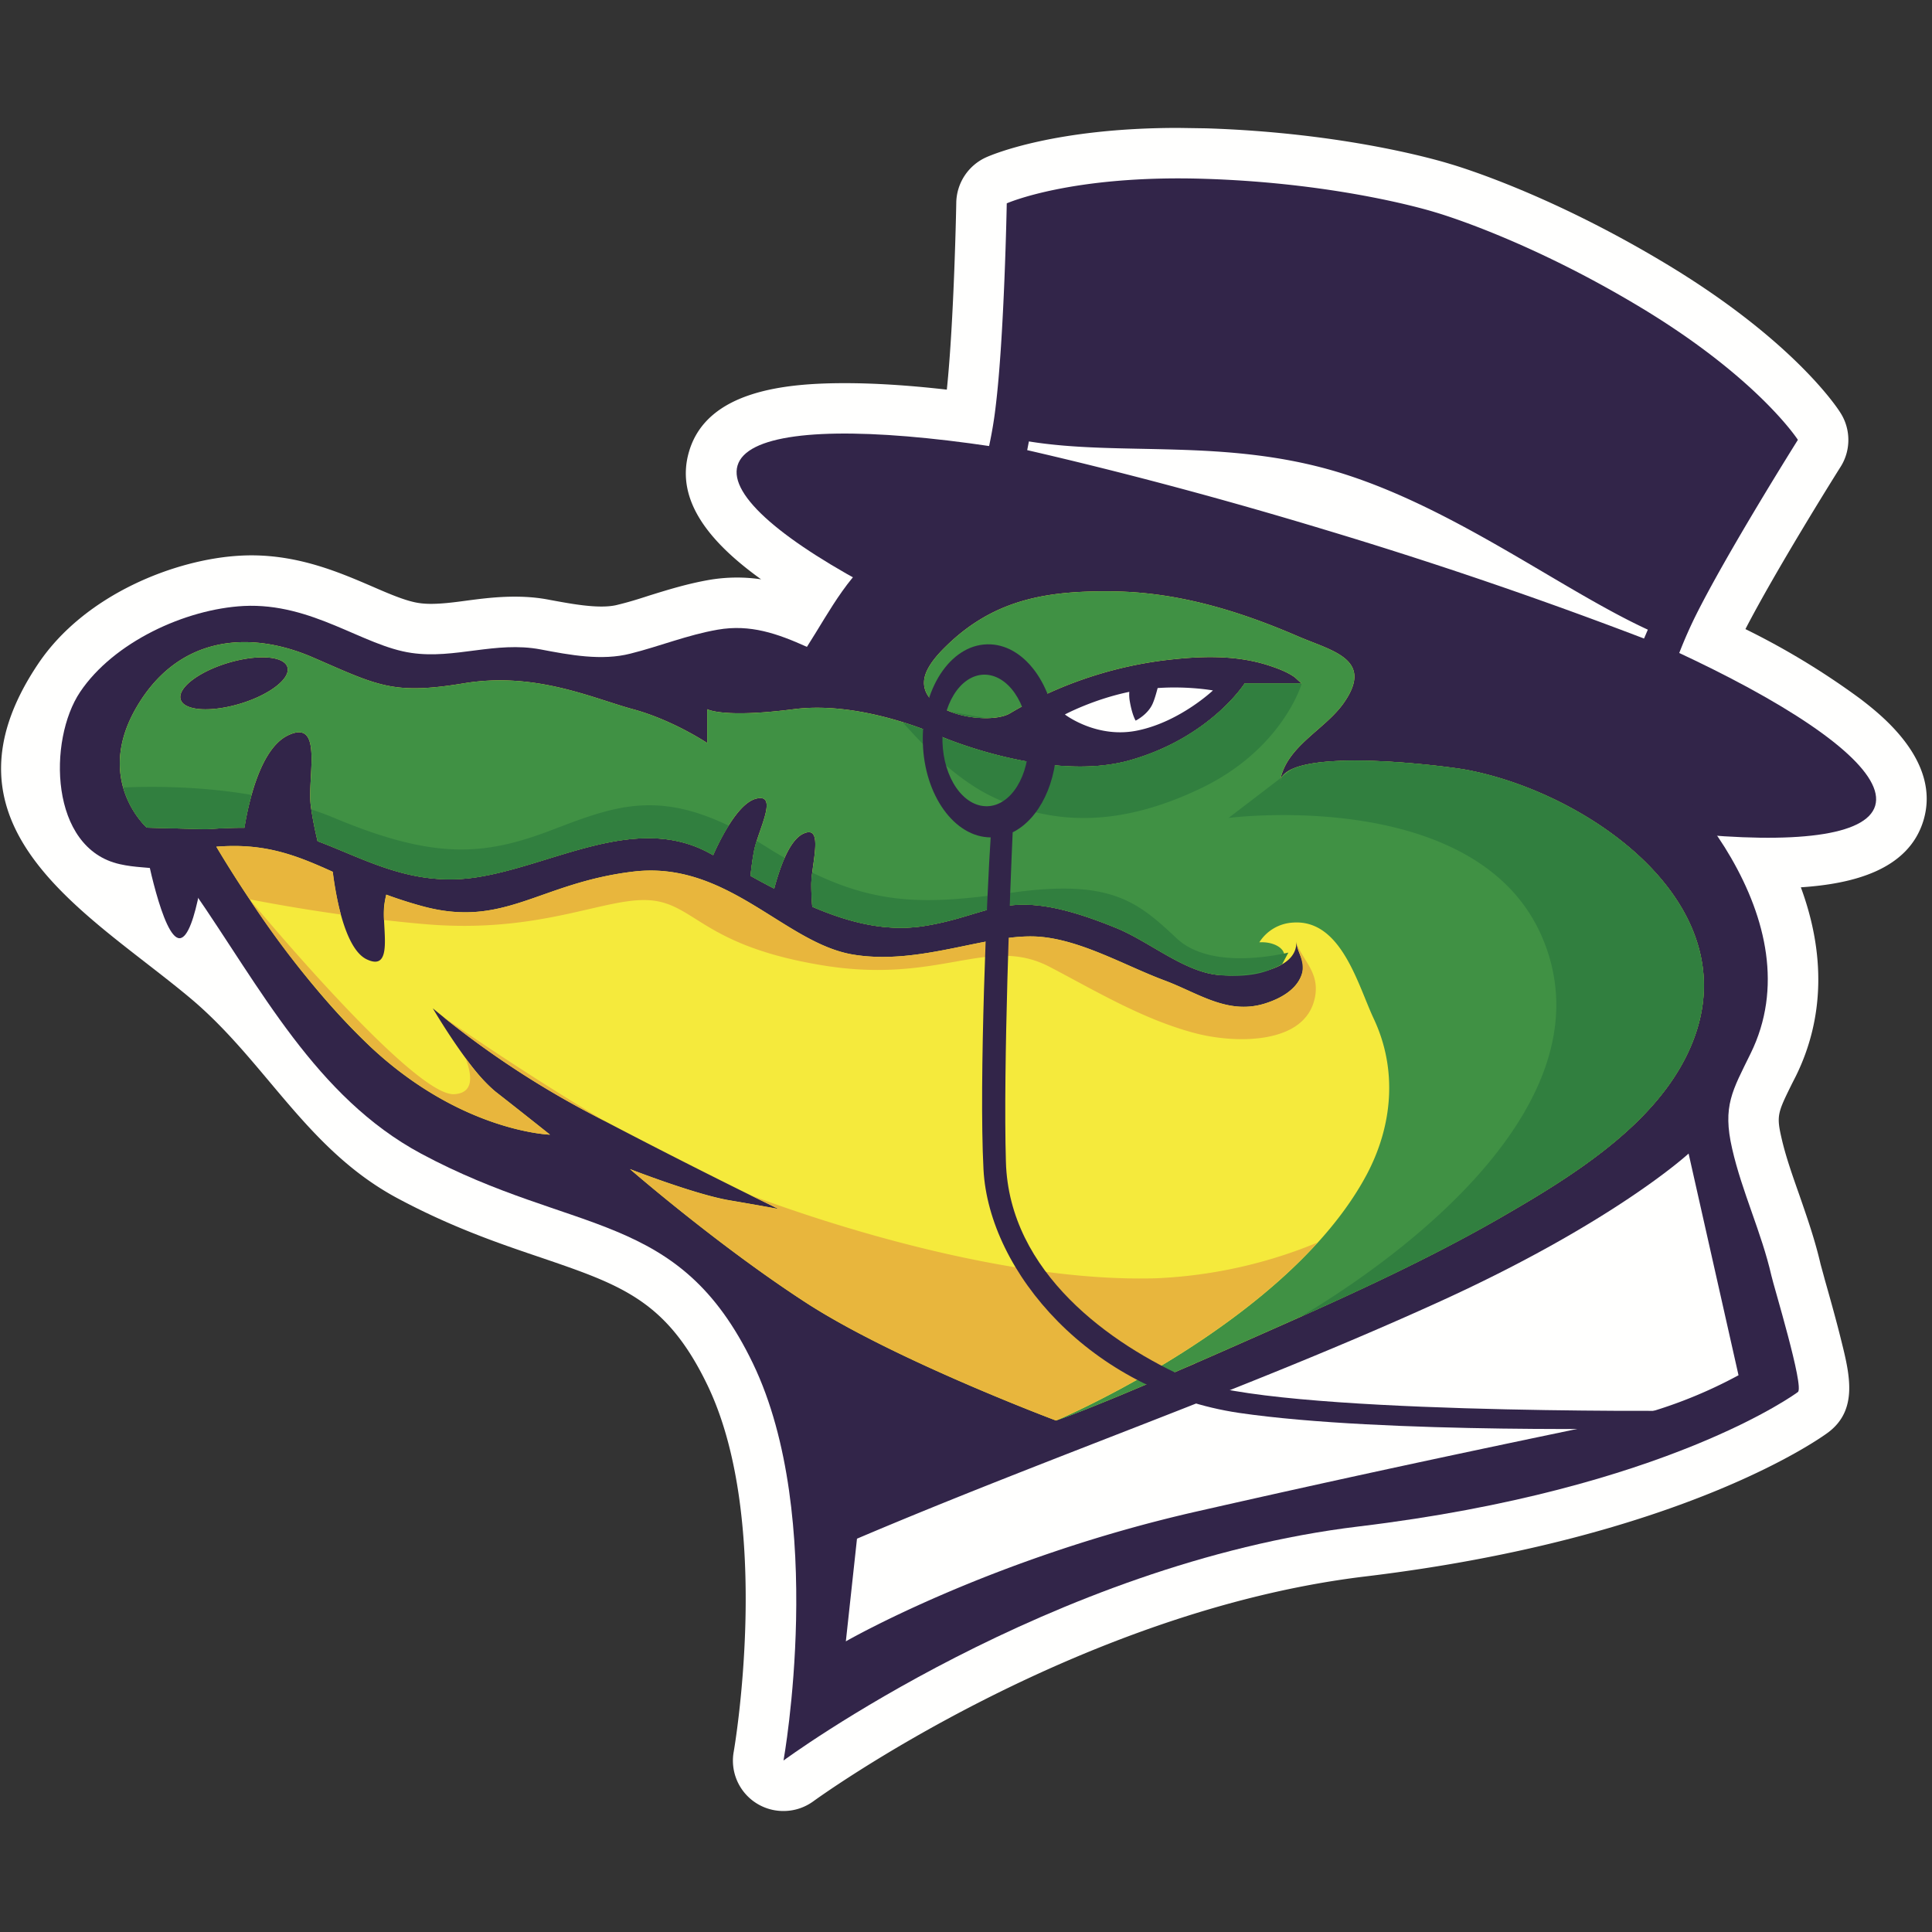 <svg width="137" height="137" xmlns="http://www.w3.org/2000/svg"><rect width="100%" height="100%" fill="#333333" stroke="none"/><g fill="none" fill-rule="evenodd"><path d="M55.56 128.42a3.57 3.57 0 0 1-3.53-4.21c.03-.16 2.81-16.26-1.86-25.98-2.9-6.02-6.09-7.1-11.86-9.07-2.96-1-6.32-2.15-10.16-4.21-6.43-3.46-9.3-9.67-14.62-14.14C6.35 64.78-5.12 58.74 2.7 47.08c3.32-4.95 9.79-7.45 14.39-7.68a15 15 0 0 1 .73-.02c3.46 0 6.3 1.23 8.58 2.21 1.24.54 2.41 1.04 3.3 1.17.26.04.55.06.86.06.75 0 1.58-.1 2.46-.22 1.05-.14 2.22-.29 3.47-.29.88 0 1.7.07 2.5.23 1.25.23 2.54.47 3.65.47.46 0 .85-.04 1.18-.13.71-.17 1.46-.4 2.19-.64 1.35-.42 2.74-.85 4.29-1.12a11.69 11.69 0 0 1 3.67-.04c-3.42-2.46-6.18-5.5-5.1-9.09 1.29-4.32 6.91-4.82 11.04-4.82 2.1 0 4.53.15 7.23.46.52-4.97.67-13.19.67-13.27a3.6 3.6 0 0 1 2.13-3.21c.47-.21 4.91-2.08 13.6-2.08l2 .03c9.94.32 16.55 2.3 17.27 2.52.68.2 7.3 2.18 15.78 7.36 8.52 5.22 11.6 9.78 11.91 10.28.75 1.16.76 2.67.02 3.84-.5.79-4.58 7.32-6.75 11.51a53.62 53.62 0 0 1 8.14 4.94c1.42 1.09 5.74 4.4 4.49 8.61-1.06 3.55-5.04 4.52-8.7 4.76 1.75 4.74 1.65 9.3-.34 13.36l-.28.55c-1.01 2.05-1.12 2.26-.76 3.83.3 1.33.78 2.68 1.28 4.1.54 1.56 1.1 3.16 1.5 4.89l.26.95.02.08c.3 1.06.81 2.85 1.19 4.4.6 2.4 1.2 4.9-.94 6.5-.4.3-10.27 7.5-32.83 10.21-20.61 2.48-38.93 15.8-39.11 15.93-.63.46-1.36.7-2.13.7" fill="#FFFFFE"/><path d="M94.06 39.45c9.6 2.86 18.12 6.08 24.27 9a32.64 32.64 0 0 1 1.86-4.69c2.25-4.54 7.3-12.57 7.3-12.57s-2.72-4.23-10.77-9.16c-8.39-5.12-14.96-6.98-14.96-6.98s-6.51-2.06-16.34-2.37c-9.43-.3-14.03 1.74-14.03 1.74s-.17 9.48-.8 14.52c-.21 1.77-.59 3.42-.98 4.82 6.65.98 15.23 2.93 24.45 5.69" fill="#322549"/><path d="M132.97 57.14c-1.28 4.27-20.38 2.33-42.65-4.33-22.28-6.66-39.3-15.52-38.02-19.8 1.27-4.27 20.37-2.33 42.65 4.33 22.27 6.66 39.3 15.52 38.02 19.8" fill="#322549"/><path d="M121.36 54.91c-.72 2.42-14.43.45-30.6-4.4-16.19-4.83-28.72-10.7-28-13.11.71-2.41 14.42-.45 30.6 4.39s28.72 10.71 28 13.12" fill="#322549"/><path d="M64.58 37.85c-.54.23-1.06.49-1.56.8-2.73 1.72-4.12 4.6-5.8 7.22-2.09-.94-4.01-1.62-6.32-1.22-2.14.37-4.15 1.19-6.2 1.7-2.03.52-4.28.1-6.37-.3-3.2-.6-6.07.7-9.15.25-3.44-.49-7.02-3.57-11.9-3.33-4.15.22-9.23 2.57-11.6 6.1-2.28 3.4-2.18 11.1 2.82 12.21 2.2.5 3.8-.16 5.23 1.92 4.73 6.83 8.68 14.6 16.12 18.6 10.94 5.87 18.27 3.94 23.54 14.88 5.27 10.95 2.17 28.16 2.17 28.16s18.92-13.97 40.81-16.6c21.9-2.64 31.12-9.53 31.12-9.53.47-.35-1.73-7.56-1.88-8.26-.7-3.06-2.08-5.92-2.78-8.99-.7-3.04.02-4.12 1.31-6.76 2.28-4.64 1.09-9.59-1.4-13.89-2.25-3.9-5.7-7.3-9.94-8.94-7.53-2.9-10.14-3.41-10.14-3.41s-1.22-8.75-15.81-10.57c-5.42-.68-10.78-1.8-16.27-1.3-2 .18-4.11.48-6 1.26" fill="#322549"/><path d="M10.3 60.03s1.22 6.5 2.43 6.5c1.22 0 1.9-6.5 1.9-6.5H10.3" fill="#322549"/><path d="M17.03 49.9c-2.1.63-3.98.5-4.22-.3-.24-.8 1.26-1.96 3.35-2.59 2.1-.63 3.98-.5 4.22.3.24.8-1.26 1.96-3.35 2.59zm70.02 45.77c6.56-2.9 13.2-5.78 19.42-9.36 4.75-2.74 10.49-6.25 13.05-11.3 5.3-10.41-6.67-18.76-15.53-20.42-1.5-.28-12.81-1.72-13.23.85.41-2.54 3.22-3.68 4.56-5.64 2.12-3.07-.87-3.64-3.26-4.67-4.12-1.78-8.4-3.1-12.92-3.19-4.66-.08-8.55.45-12.05 3.88-.62.6-1.43 1.5-1.55 2.35-.35 2.51 4.67 3.29 6.1 2.4a28.4 28.4 0 0 1 10.78-3.73c2.48-.31 5.05-.44 7.46.32.65.21 1.35.46 1.91.85.06.04.48.45.52.45h-4.05s-2.43 3.82-8.1 5.44c-5.68 1.63-13.3-1.62-13.3-1.62s-5.56-2.64-10.58-1.99c-5.03.65-6.13 0-6.13 0v2.4s-2.43-1.63-5.27-2.4c-2.84-.77-6.9-2.67-11.96-1.84-5.07.84-6.09.18-10.75-1.84-4.66-2.01-9.68-1.43-12.57 3.68-2.89 5.12.81 8.4.81 8.4l4.22.11c.92-.06 1.84-.11 2.7-.1.29-1.77 1.12-5.6 3.08-6.55 2.56-1.24 1.36 3 1.63 5 .12.9.31 1.79.48 2.5 3.39 1.27 6.67 3.24 11.2 2.57 5.48-.82 11.36-4.61 16.63-1.7l.22.12c.51-1.15 1.76-3.67 3.03-4 1.66-.44.14 2.27-.13 3.7-.12.63-.2 1.26-.25 1.77.56.31 1.12.62 1.68.9.36-1.35 1.03-3.39 2.04-3.88 1.54-.74.57 2.21.59 3.66 0 .53.03 1.06.07 1.51 2.66 1.14 5.28 1.79 7.96 1.36 5.06-.81 5.83-3.02 13.58.14 2.27.92 4.68 2.99 7.05 3.31 1.5.2 5.88-.06 5.73-2.37.07 1.04.85 1.45.28 2.62-.43.9-1.45 1.45-2.35 1.75-2.72.94-4.85-.69-7.31-1.6-2.72-1.02-5.74-2.78-8.67-3.07-3.65-.37-8.52 2.06-13.38 1.25-4.87-.81-8.92-6.7-15.61-5.88-6.7.81-9.13 4.06-15 2.43-.91-.25-1.73-.52-2.49-.8-.05.2-.1.44-.14.72-.2 1.55.72 4.82-1.26 3.86-1.56-.76-2.2-4.6-2.4-6.2-2.23-1.01-4.22-1.83-7-1.83-.44 0-.85.02-1.25.05 1.63 2.74 5.84 9.4 10.89 14.15C32.7 80.27 39 80.46 39 80.46s-2.03-1.62-3.85-3.04c-1.83-1.42-4.46-5.92-4.46-5.92a64 64 0 0 0 10.94 7.34 501.7 501.7 0 0 0 13.59 6.9s-1.02-.2-3.45-.62c-2.43-.4-7.1-2.22-7.1-2.22s6.29 5.47 12.57 9.53c6.29 4.05 17.64 8.3 17.64 8.3s2.38-.74 12.17-5.06z" fill="#F5EA3C"/><path d="M72.96 31.3l-.12.62c6.56 1.51 13.7 3.4 21.13 5.65a324.6 324.6 0 0 1 22.61 7.71l.27-.63c-6.13-2.82-13.79-8.7-22-11.18-7.98-2.4-15.38-1.11-21.9-2.17M75.52 50.67s2.3 1.77 5.24 1.11c2.95-.64 5.25-2.82 5.25-2.82s-1.73-.32-3.92-.17c-.1.37-.21.78-.36 1.12-.35.78-1.2 1.19-1.2 1.19s-.24-.37-.41-1.34a2.78 2.78 0 0 1-.04-.7c-2.56.53-4.56 1.6-4.56 1.6M119.74 81.8s-5.31 4.91-17.9 10.61c-13.44 6.1-27.48 10.92-41.07 16.7l-.79 7.28s10.23-5.9 24.97-9.23c14.74-3.35 24.76-5.37 29.67-6.42a32.9 32.9 0 0 0 8.66-3.22l-3.54-15.72" fill="#FFFFFE"/><path d="M17.03 49.9c-2.1.63-3.98.5-4.22-.3-.24-.8 1.26-1.96 3.35-2.59 2.1-.63 3.98-.5 4.22.3.24.8-1.26 1.96-3.35 2.59zm89.44 36.4c4.75-2.73 10.49-6.24 13.05-11.29 5.3-10.41-6.67-18.76-15.53-20.42-1.5-.28-12.81-1.72-13.23.85.41-2.54 3.22-3.68 4.56-5.64 2.12-3.07-.87-3.64-3.26-4.67-4.12-1.78-8.4-3.1-12.92-3.19-4.66-.08-8.55.45-12.05 3.88-.62.6-1.43 1.5-1.55 2.35-.35 2.51 4.67 3.29 6.1 2.4a28.4 28.4 0 0 1 10.78-3.73c2.48-.31 5.05-.44 7.46.32.65.21 1.35.46 1.91.85.06.04.48.45.52.45h-4.05s-2.43 3.82-8.1 5.44c-5.68 1.63-13.3-1.62-13.3-1.62s-5.56-2.64-10.58-1.99c-5.03.65-6.13 0-6.13 0v2.4s-2.43-1.63-5.27-2.4c-2.84-.77-6.9-2.67-11.96-1.84-5.07.84-6.09.18-10.75-1.84-4.66-2.01-9.68-1.43-12.57 3.68-2.89 5.12.81 8.4.81 8.4l4.22.11c.92-.06 1.84-.11 2.7-.1.29-1.77 1.12-5.6 3.08-6.55 2.56-1.24 1.36 3 1.63 5 .12.9.31 1.79.48 2.5 3.39 1.27 6.67 3.24 11.2 2.57 5.48-.82 11.36-4.61 16.63-1.7l.22.12c.51-1.15 1.76-3.67 3.03-4 1.66-.44.14 2.27-.13 3.7-.12.63-.2 1.26-.25 1.77.56.31 1.12.62 1.68.9.36-1.35 1.03-3.39 2.04-3.88 1.54-.74.57 2.21.59 3.66 0 .53.03 1.06.07 1.51 2.66 1.14 5.28 1.79 7.96 1.36 5.06-.81 5.83-3.02 13.58.14 2.27.92 4.68 2.99 7.05 3.31 1.22.17 2.86.12 4-.4 1.71-.79.68-1.98-.89-1.89a3.02 3.02 0 0 1 2.4-1.4c3.41-.23 4.58 4.4 5.71 6.81 1.7 3.61 1.35 7.59-.5 11.07-5.6 10.49-22.03 17.44-22.03 17.44s2.38-.75 12.17-5.07c6.56-2.9 13.2-5.78 19.42-9.36z" fill="#409144"/><path d="M65.56 65.66c5.06-.81 5.83-3.02 13.58.14 2.27.92 4.68 2.99 7.05 3.31 1.02.14 3.38.06 4.73-.74l.44-.82c-1.63.37-5.75 1.02-7.92-1.01-2.75-2.58-4.64-4.2-11.54-3.26-5.73.8-9.33 1.01-14.3-1.4-.05.33-.08.65-.07.9 0 .54.03 1.07.07 1.52 2.66 1.14 5.28 1.79 7.96 1.36zm-9.92-4.83c-.43-.24-.87-.5-1.33-.8l-.66-.4a6.3 6.3 0 0 0-.18.7c-.12.64-.2 1.27-.25 1.78.56.31 1.12.62 1.68.9.17-.65.42-1.46.74-2.18zm-38.3-2.14c.09-.6.25-1.44.5-2.32-3.7-.64-7.19-.61-9.1-.53.5 1.81 1.67 2.85 1.67 2.85l4.22.11c.92-.06 1.84-.11 2.7-.1zm33.01 1.83l.22.12c.23-.52.62-1.33 1.1-2.09-5.17-2.49-8.23-1.34-12.39.25-4.82 1.86-8.34 2.23-15.58-.8a22 22 0 0 0-1.62-.6c.12.81.29 1.6.45 2.25 3.38 1.27 6.66 3.24 11.2 2.57 5.47-.82 11.35-4.61 16.62-1.7zM104 54.59c-1.25-.23-9.27-1.26-12.18-.13l-.18.07-.73.56a.92.92 0 0 0-.14.35c.01-.1.04-.19.06-.28L87.12 58s17.72-2.29 22.27 8.54c4.56 10.82-7.95 21.33-17.19 26.85 4.85-2.17 9.68-4.43 14.27-7.08 4.75-2.74 10.49-6.25 13.05-11.3 5.3-10.41-6.67-18.76-15.53-20.42zM69.9 50.92l-2.5-.45c.77.3 1.7.45 2.5.45zm.58 5.63c-2.59-1.2-5.03-3.69-6.46-5.33 1.7.52 2.83 1.06 2.83 1.06s7.63 3.24 13.3 1.62a16 16 0 0 0 1.97-.7l.05-.01c.16-.07.31-.13.48-.22l.06-.03c3.86-1.83 5.56-4.48 5.56-4.48h4.04s-1.34 4.69-7.24 7.48c-5.9 2.8-10.54 2.5-14.59.61z" fill="#317F3F"/><path d="M85.43 96.38l.15-.07-.15.07M75 100.7l-.05.01.04-.01M75.14 100.65c-.02 0-.03 0-.04.02l.04-.02M75.36 100.57l-.07.02.07-.02M30 65.52c8.31.75 12.91-1.93 16.1-1.68 3.2.26 3.72 3.2 12.15 4.6 8.44 1.41 11.8-2.17 16.2.13 3.34 1.75 6.7 3.77 10.4 4.72 1.1.28 2.71.5 4.23.35 2-.19 3.86-.99 4.19-3.06.26-1.7-.93-2.5-1.35-3.77.19.89.73 1.63.28 2.55-.43.9-1.45 1.45-2.35 1.75-2.72.94-4.85-.69-7.31-1.6-2.72-1.02-5.74-2.78-8.67-3.07-3.65-.37-8.52 2.06-13.38 1.25-4.87-.81-8.92-6.7-15.61-5.88-6.7.81-9.13 4.06-15 2.43-.91-.25-1.73-.52-2.49-.8a6.51 6.51 0 0 0-.16 1.8c.9.1 1.82.2 2.77.28M23.6 61.82c-2.24-1.01-4.23-1.83-7-1.83-.45 0-.86.02-1.26.05.53.9 1.34 2.2 2.36 3.73 1.53.3 3.77.7 6.47 1.08-.3-1.14-.48-2.31-.57-3.03" fill="#E8B63D"/><path d="M33 75.01c.5 1.28.6 2.5-.79 2.58-2.93.18-14.5-13.82-14.52-13.83a61.82 61.82 0 0 0 8.54 10.43C32.7 80.27 39 80.46 39 80.46s-2.03-1.62-3.85-3.04a13.13 13.13 0 0 1-2.15-2.4M41.63 78.84l1.31.69c-6.04-3.58-11.5-7.41-11.54-7.44a65.6 65.6 0 0 0 10.23 6.75M93.45 88.1a33.72 33.72 0 0 1-11.38 2.54c-9.15.3-20.75-2.87-28.85-5.89l2 .98s-1.02-.2-3.45-.6c-2.43-.4-7.1-2.23-7.1-2.23s6.29 5.47 12.57 9.53c6.29 4.05 17.64 8.3 17.64 8.3s11.54-4.88 18.57-12.64M76.52 100.13l-.15.06.15-.06M81.73 97.98l-.45.2.45-.2M76.05 100.31l-.12.05.11-.05M80.53 98.48l-.36.16.36-.16M84.72 96.7l-.82.35.82-.36M83.11 97.39l-.59.25.59-.25M77.1 99.9l-.18.07.17-.07M78.56 99.31l-.24.1.24-.1M79.49 98.92l-.31.14.3-.14" fill="#E8B63D"/><path d="M66.83 52.6c-.07-2.58 1.23-4.7 2.92-4.76 1.7-.04 3.12 2 3.19 4.58.07 2.58-1.24 4.7-2.92 4.75-1.7.05-3.12-2-3.19-4.58zm17.56 45.22c-5.62-2.47-12.84-7.58-13.06-15.43-.2-6.76.32-19.85.48-23.37 1.88-.93 3.2-3.56 3.11-6.61-.1-3.79-2.31-6.8-4.93-6.72-2.62.07-4.66 3.2-4.55 6.98.1 3.73 2.25 6.7 4.81 6.71-.25 3.67-.84 17.21-.51 23.54.38 7.3 7.66 15.72 18.12 17.27 10.32 1.51 29.54 1.09 29.54 1.09l1.71-1.24S90 100.3 84.4 97.82z" fill="#322549"/></g></svg>